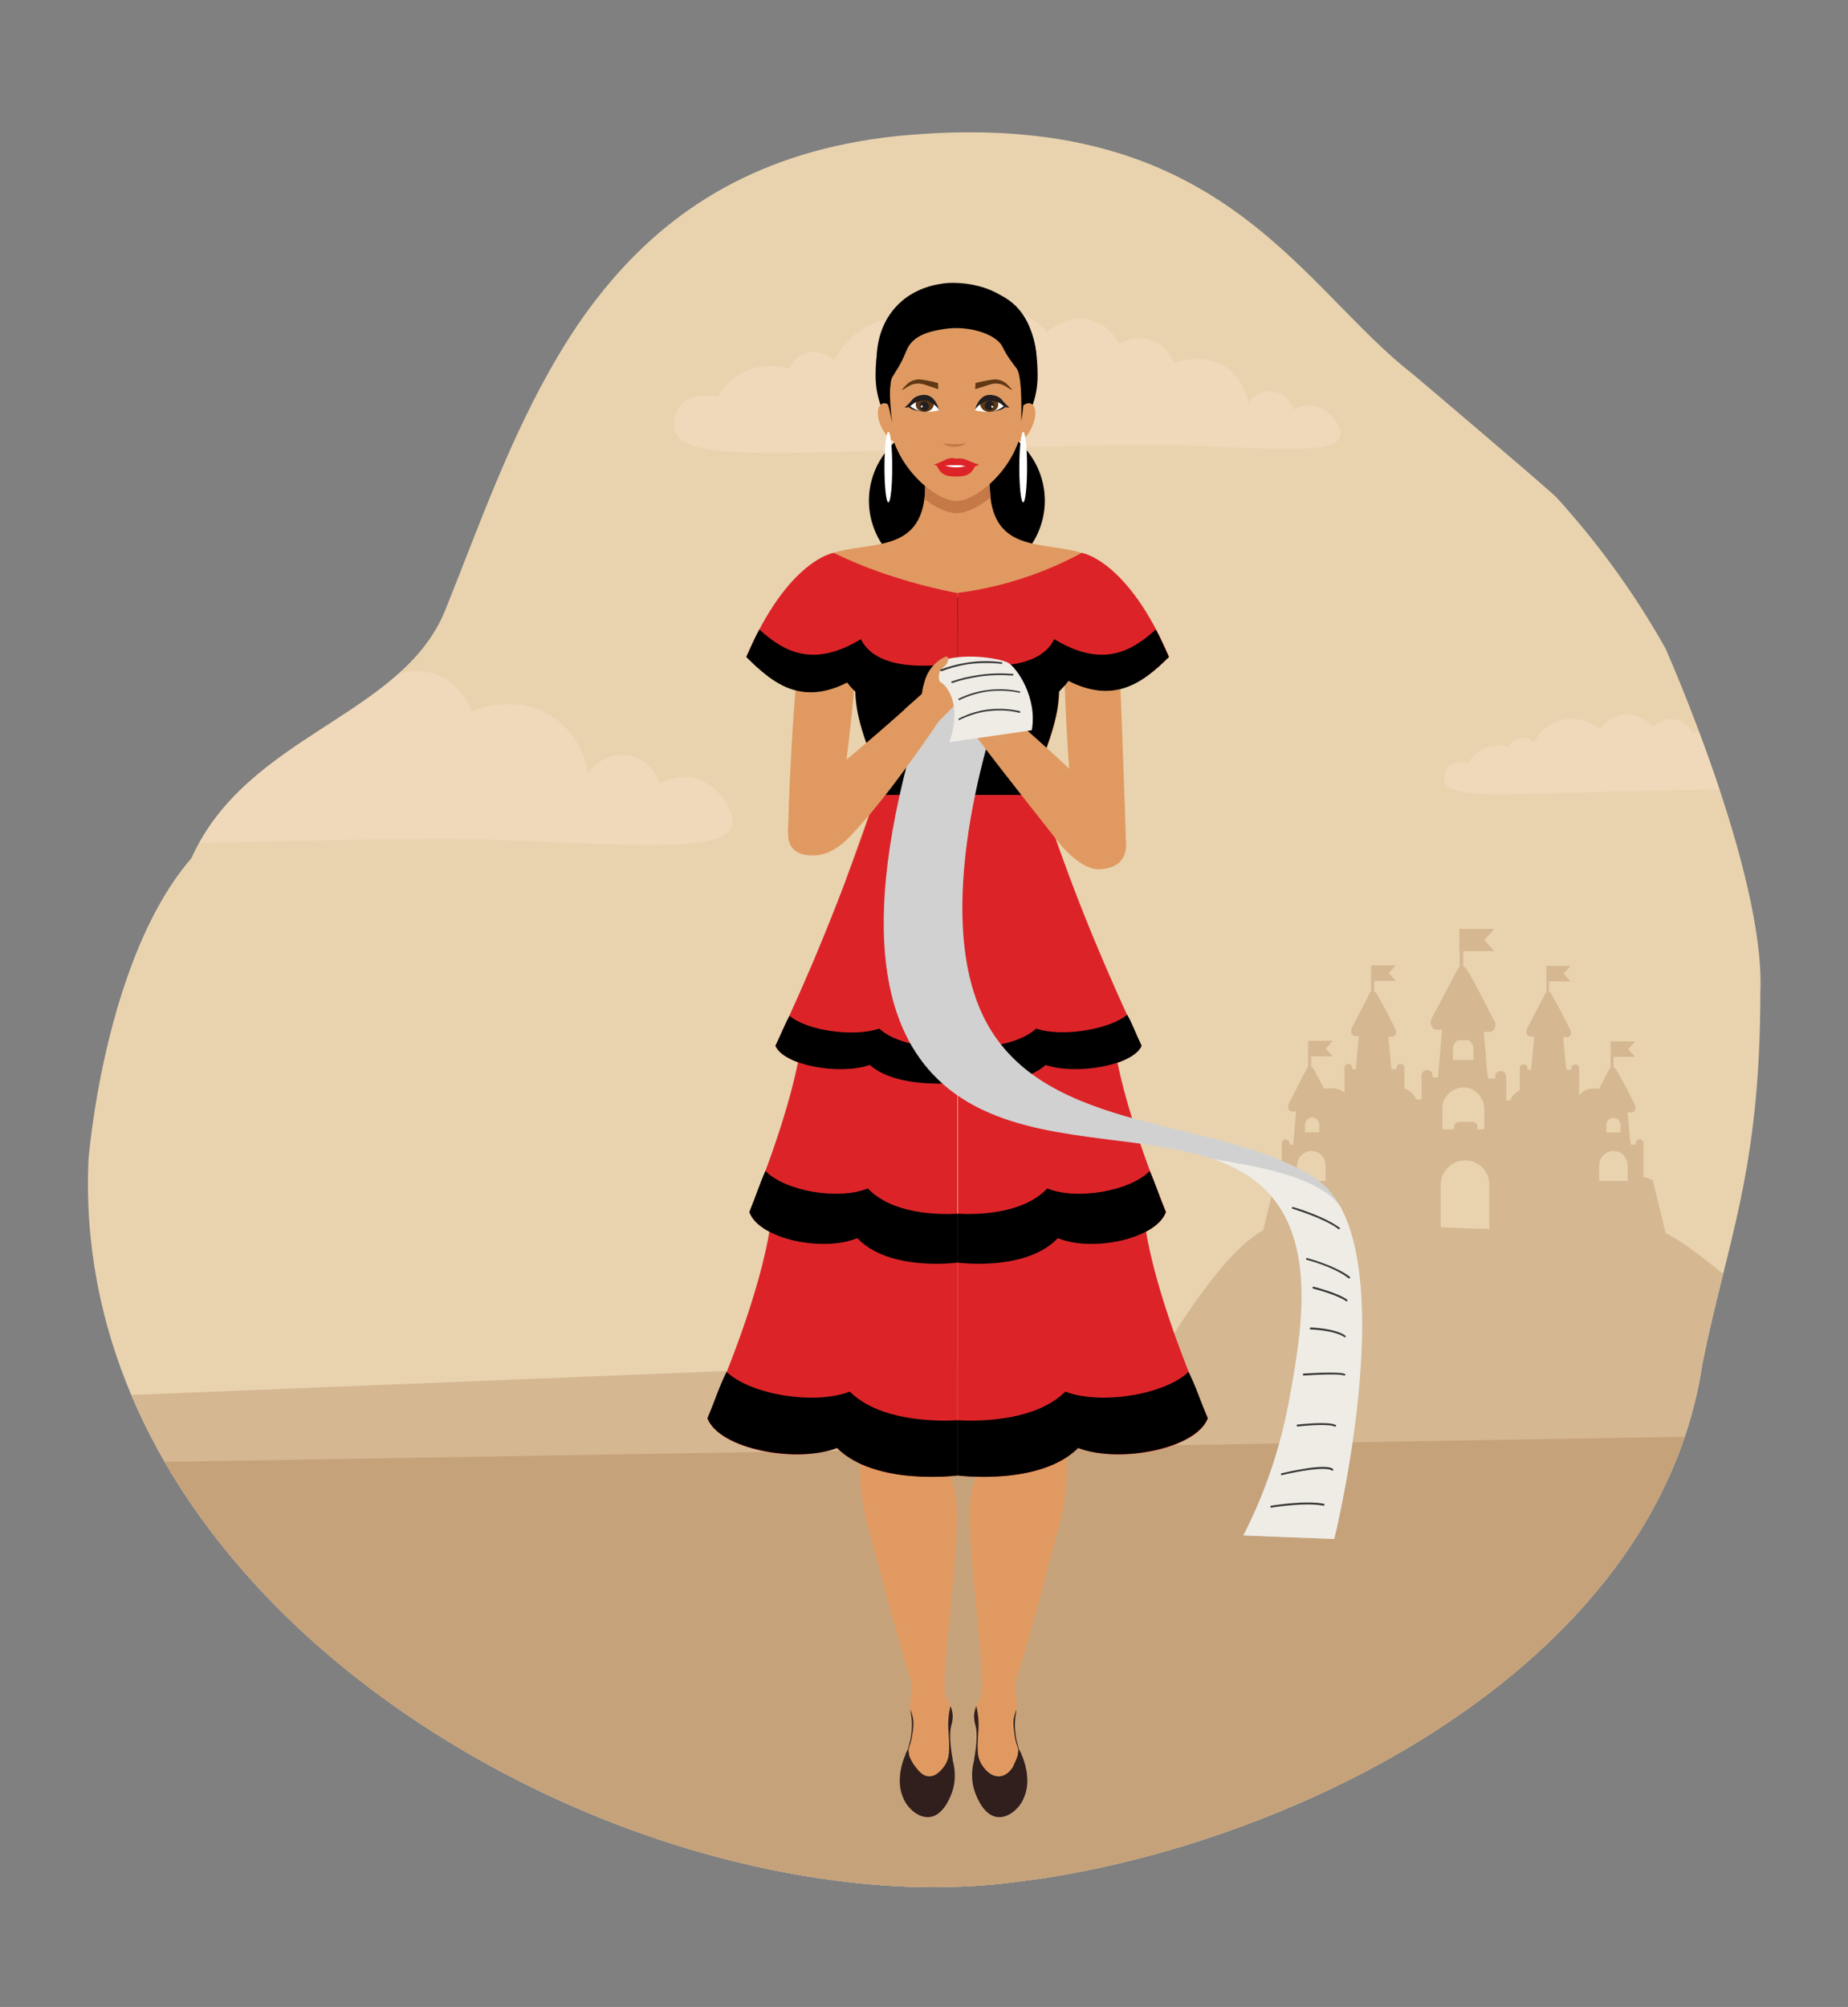 <?xml version="1.0" encoding="utf-8"?>
<!-- Generator: Adobe Illustrator 26.0.1, SVG Export Plug-In . SVG Version: 6.00 Build 0)  -->
<svg version="1.1" id="Layer_1" xmlns="http://www.w3.org/2000/svg" xmlns:xlink="http://www.w3.org/1999/xlink" x="0px" y="0px"
	 viewBox="0 0 666.1 723.1" style="enable-background:new 0 0 666.1 723.1;" xml:space="preserve">
<rect x="0" y="0" width="666.1" height="723.1" fill="#808080" stroke="none"/>
<style type="text/css">
	.st0{clip-path:url(#SVGID_00000055675742956337196870000007281825177670094983_);}
	.st1{fill:#E9D3AF;}
	.st2{opacity:0.5;}
	.st3{fill:#F7DFC6;}
	.st4{fill:#D5B792;}
	.st5{clip-path:url(#SVGID_00000055675742956337196870000007281825177670094983_);fill:#C6A27B;}
	.st6{fill:#E09A61;}
	.st7{fill:#301F1D;}
	.st8{fill:#C47947;}
	.st9{fill:#231F20;}
	.st10{fill:#FFFFFF;}
	.st11{fill:#603813;}
	.st12{fill:#DC2428;}
	.st13{fill:#D1D1D1;}
	.st14{fill:#EFECE6;}
	.st15{fill:#383838;}
</style>
<g>
	<g>
		<defs>
			<path id="SVGID_1_" d="M600.3,233.6c-11.6-20.7-25.2-38.9-39.2-54.3c-2.6-2.8-51.5-44.2-51.5-44.2c-1.4-1.1-2.7-2.2-4.1-3.3
				c-39.1-32.8-68.8-92.3-177.6-83.2c-50.7,4.2-83.8,24.8-107.5,52.5c-7.1,8.3-13.5,17.4-19.1,26.9c-17.4,29.1-29,62.6-40.8,91.8
				c-15.6,38.6-71.4,44.7-91.5,89.4c-18.3,21.1-27.9,54.4-32.7,78.6c-3.4,17.4-4.4,30-4.4,30c-5.5,121.6,103.8,214.7,216.4,248.4
				c25.2,7.5,50.6,12.1,74.9,13.4c11.5,0.6,22.7,0.4,33.6-0.5c2.2-0.2,4.4-0.4,6.7-0.7c1.5-0.2,3.1-0.4,4.6-0.6
				c1.3-0.2,2.6-0.3,3.9-0.5c0.7-0.1,1.4-0.2,2.2-0.3c0.7-0.1,1.4-0.2,2.1-0.3c36.5-5.6,77.4-18.4,114.9-37.9
				c0.2-0.1,0.4-0.2,0.6-0.3c60.5-31.7,112.1-81.3,121.9-147.5c8.7-43.4,20.8-68.6,20.8-133.3C636.5,314.8,600.3,233.6,600.3,233.6z
				"/>
		</defs>
		<clipPath id="SVGID_00000141447021911921538880000008451914697804736943_">
			<use xlink:href="#SVGID_1_"  style="overflow:visible;"/>
		</clipPath>
		<g style="clip-path:url(#SVGID_00000141447021911921538880000008451914697804736943_);">
			<rect x="-112" y="47.7" class="st1" width="871.1" height="687.2"/>
			<g class="st2">
				<path class="st3" d="M-112.2,294.4c-1-3.3-0.9-10.1,3.1-14.8c6.3-7.4,19.1-5.2,21.2-4.7c1.6-3,5.6-9.1,13.3-13.3
					c12.2-6.7,24.4-3.2,26.9-2.5c0.3-0.8,3.2-7.2,10.4-9c8.5-2.2,14.9,4,15.1,4.3c1.1-2.2,9.5-18.3,28.7-22.8
					c21-4.9,36.7,8.4,38.2,9.7c0.7-1.1,9.5-14.8,26.5-15.4c16.5-0.6,26.2,11.7,27.1,12.9c0.8-0.9,8.9-9.3,21.2-7.8
					c13.3,1.6,19.1,13.5,19.4,14.2c1-0.7,8.4-5.3,17.4-2.5c10,3.1,13.3,12.7,13.6,13.6c0.7-0.3,16.9-7.1,30.4,2.8
					c9.5,7,11.3,17.5,11.6,19.8c3.4-5.3,9.6-7.8,15.4-6.5c5,1.2,8.9,5,10.4,10.1c2.6-1.4,6.9-3.2,11.7-2.3
					c8.8,1.7,15.9,11.9,14.5,17.2c-2.9,10.3-39.9,6.7-86.3,5.1c-23.3-0.8-64.6,0.2-147.3,2.1C-51.5,306.4-107.1,310.9-112.2,294.4z"
					/>
			</g>
			<path class="st4" d="M7.5,504.2c137.1-5.5,274.2-11,411.3-16.6c11.2-18.7,21.7-32,28.2-38c2-1.9,5.8-5.4,11.8-8.2
				c17.8-8.3,25.3,0,73.5,1.3c48.6,1.3,51.8-6.8,68.1,1.6c14.2,7.3,21.8,18.7,49.5,32.8c3.6,1.8,6,2.8,9.1,5.4
				c13.4,11.3,19.4,30.7,17.9,46.8c-3.8,39.3-52.9,56.4-48.1,67.3c10,22.7,150.3-24.8,158.3-8.2c3.3,6.8-18,23.9-49.4,41.7
				C609.3,703,287,801.9,134.9,677.3C59.2,615.3,19,530.7,19,530.7C13.7,519.5,9.8,510.2,7.5,504.2z"/>
			<g class="st2">
				<path class="st3" d="M243.3,155.4c-0.6-2.1-0.5-6.5,2-9.4c4-4.7,12.1-3.3,13.5-3c1.1-1.9,3.6-5.8,8.5-8.5
					c7.8-4.3,15.6-2.1,17.1-1.6c0.2-0.5,2.1-4.6,6.6-5.8c5.4-1.4,9.5,2.6,9.7,2.7c0.7-1.4,6-11.7,18.3-14.5
					c13.4-3.1,23.4,5.3,24.3,6.2c0.4-0.7,6.1-9.4,16.9-9.8c10.5-0.4,16.7,7.5,17.3,8.2c0.5-0.6,5.7-5.9,13.5-5
					c8.5,1,12.2,8.6,12.4,9.1c0.6-0.4,5.3-3.4,11.1-1.6c6.4,2,8.5,8.1,8.6,8.6c0.4-0.2,10.8-4.5,19.4,1.8c6,4.5,7.2,11.2,7.4,12.6
					c2.1-3.3,6.1-5,9.8-4.1c3.2,0.7,5.7,3.2,6.6,6.4c1.7-0.9,4.4-2.1,7.5-1.4c5.6,1.1,10.2,7.6,9.2,10.9c-1.8,6.6-25.4,4.3-55,3.3
					c-14.8-0.5-41.2,0.1-93.9,1.4C282,163.1,246.5,165.9,243.3,155.4z"/>
			</g>
			<g class="st2">
				<path class="st3" d="M520.8,281.8c-0.4-1.2-0.3-3.6,1.1-5.3c2.2-2.6,6.8-1.8,7.6-1.7c0.6-1.1,2-3.2,4.7-4.7
					c4.4-2.4,8.7-1.2,9.6-0.9c0.1-0.3,1.1-2.6,3.7-3.2c3-0.8,5.3,1.4,5.4,1.5c0.4-0.8,3.4-6.5,10.2-8.1c7.5-1.7,13.1,3,13.6,3.5
					c0.2-0.4,3.4-5.3,9.4-5.5c5.9-0.2,9.3,4.2,9.7,4.6c0.3-0.3,3.2-3.3,7.5-2.8c4.7,0.6,6.8,4.8,6.9,5.1c0.4-0.2,3-1.9,6.2-0.9
					c3.6,1.1,4.7,4.5,4.8,4.8c0.2-0.1,6-2.5,10.8,1c3.4,2.5,4,6.2,4.1,7c1.2-1.9,3.4-2.8,5.5-2.3c1.8,0.4,3.2,1.8,3.7,3.6
					c0.9-0.5,2.5-1.1,4.2-0.8c3.1,0.6,5.7,4.2,5.1,6.1c-1,3.7-14.2,2.4-30.7,1.8c-8.3-0.3-23,0.1-52.4,0.8
					C542.4,286.1,522.6,287.6,520.8,281.8z"/>
			</g>
			<g>
				<path class="st4" d="M528.8,372.1c0-0.3-0.2-0.5-0.5-0.5c-0.3,0-0.5,0.2-0.5,0.5c0,0.3,0.2,0.5,0.5,0.5
					C528.6,372.5,528.8,372.3,528.8,372.1z"/>
				<path class="st4" d="M600.4,444.4l-4.6-18.8h0c-0.1-0.6-1.4-1.1-3.4-1.5v-5.5c0,0,0,0,0,0v-4.1h0v-1h0v-1.6
					c0-0.8-0.6-1.4-1.4-1.4c-0.8,0-1.4,0.6-1.4,1.4v0.5h-1.8v-0.5c0-0.2-0.1-0.4-0.2-0.6l0,0l-0.9-9.8l-0.1-0.7l0.6,0l0,0l0.7,0
					l0.2,0l0,0h0c0.4,0,0.8-0.2,1-0.5c0.3-0.3,0.4-0.8,0.4-1.3c0-0.3-0.1-0.6-0.2-0.9c-2.1-4.1-4.1-8.3-6.5-12.2l-0.3-0.6
					c-0.1-0.1-0.1-0.2-0.2-0.3c0,0-0.1-0.1-0.1-0.1c0,0,0,0,0,0.1c-0.2-0.2-0.4-0.3-0.6-0.4v-3.8h7.8l-2.5-2.8l2.5-2.8h-8.3h-0.6
					v5.5h0v4c-0.2,0.1-0.4,0.3-0.5,0.6l-3.6,7c-0.3,0-0.6-0.1-0.9-0.1h-1.2c-2.1,0-3.9,0.9-5.1,2.4v-3v-4.1h0v-1h0v-1.6
					c0-0.8-0.6-1.4-1.4-1.4s-1.4,0.6-1.4,1.4v0.5h-1.8v-0.5c0-0.2-0.1-0.4-0.2-0.6l-0.9-9.9l-0.1-0.7l1.4,0l0,0l0,0
					c0.3,0,0.5-0.1,0.8-0.2c0.1-0.1,0.2-0.2,0.3-0.3c0.2-0.2,0.3-0.5,0.3-0.8c0.1-0.4,0-0.9-0.2-1.4c-2.1-4-4.1-8.3-6.5-12.2
					l-0.3-0.7c-0.1-0.1-0.1-0.2-0.2-0.3c0,0-0.1-0.1-0.1-0.1c0,0,0,0,0,0.1c-0.2-0.2-0.4-0.3-0.6-0.4v-3.8h7.8l-2.5-2.8l2.5-2.8H558
					h-0.6v5.5h0v4c-0.2,0.1-0.4,0.3-0.5,0.6l-6.5,12.6c-0.6,1.2,0.1,2.8,1.2,2.8l1.4,0l-0.1,0.7l-1,11.2h-1.3v-0.5
					c0-0.8-0.6-1.4-1.4-1.4c-0.8,0-1.4,0.6-1.4,1.4v0.5v1.2v1h0v4.5v0.8c-1.6,0.7-2.9,2-3.5,3.6h-1.4v-4.8h0v-1.4h0v-2.4
					c0-1.1-0.9-2-2-2s-2,0.9-2,2v0.7h-2.6v-0.7c0-0.3-0.1-0.7-0.2-0.9l0,0l-1.2-14.2l-0.1-0.8l0-0.2l0.8,0c0,0,0,0,0,0l1.3,0
					c0.6,0,1.1-0.3,1.5-0.8c0.2-0.3,0.4-0.7,0.5-1.1c0-0.2,0.1-0.4,0.1-0.7c0-0.5-0.1-0.9-0.4-1.4c-3.2-6-6.1-12.2-9.6-18l-0.3-0.5
					c-0.1-0.2-0.2-0.3-0.3-0.4c0-0.1-0.1-0.2-0.1-0.2c0,0,0,0.1,0,0.1c-0.3-0.3-0.6-0.5-0.9-0.6v-5.5h11.2l-3.6-4l3.6-4h-11.9H526v8
					h0.1v5.7c-0.3,0.2-0.5,0.5-0.7,0.8L516,367c-0.9,1.7,0.2,4,1.8,4l2,0v0l-0.1,1l-1.4,16.2l0,0h-1.9v-0.7c0-1.1-0.9-2-2-2
					c-1.1,0-2,0.9-2,2v0.7h0v3.1h0v4.8h-1.9c-0.8-1.9-2.4-3.3-4.3-3.9v-0.8v-4.1h0v-1h0v-1.6c0-0.8-0.6-1.4-1.4-1.4
					s-1.4,0.6-1.4,1.4v0.5h-1.8v-0.5c0-0.2-0.1-0.4-0.2-0.6l-0.9-9.9l-0.1-0.7l1.4,0c1.1,0,1.8-1.5,1.2-2.7c-2.1-4-4.1-8.3-6.5-12.2
					l-0.3-0.7c-0.1-0.1-0.1-0.2-0.2-0.3c0,0-0.1-0.1-0.1-0.1c0,0,0,0,0,0.1c-0.2-0.2-0.4-0.3-0.6-0.4v-3.8h7.8l-2.5-2.8l2.5-2.8
					h-8.3h-0.6v5.5h0v4c-0.2,0.1-0.4,0.3-0.5,0.6l-6.5,12.6c-0.6,1.2,0.1,2.8,1.2,2.8l1.4,0l-0.1,0.7l-1,11.2h-1.3v-0.5
					c0-0.8-0.6-1.4-1.4-1.4c-0.8,0-1.4,0.6-1.4,1.4v0.5v1.2v1h0v4.5v1.8c-1.2-1-2.7-1.6-4.3-1.6h-1.2c-0.6,0-1.2,0.1-1.8,0.2
					c-1.1-2.2-2.3-4.4-3.5-6.5l-0.3-0.7c-0.1-0.1-0.1-0.2-0.2-0.3c0,0-0.1-0.1-0.1-0.1c0,0,0,0,0,0.1c-0.2-0.2-0.4-0.3-0.6-0.4v-3.8
					h7.8l-2.5-2.8l2.5-2.8h-8.3h-0.6v5.5h0v4c-0.2,0.1-0.4,0.3-0.5,0.6l-6.5,12.6c-0.6,1.2,0.1,2.8,1.2,2.8l1.4,0l0,0.2l0,0.5
					l-1,11.2l0,0h-1.3v-0.5c0-0.8-0.6-1.4-1.4-1.4s-1.4,0.6-1.4,1.4v1.6h0v1h0v9.9c-1.4,0.4-2.3,0.8-2.4,1.3h0l-4.6,18.8h36.2l0,0
					h0.1h28v-0.4v-17.1h0c0,0,0-0.1,0-0.1c0-4.9,3.9-8.8,8.8-8.8c0.9,0,1.7,0.1,2.4,0.3c3.7,1.1,6.3,4.4,6.3,8.4v17.2v0.4h26.8l0,0
					H600.4z M520.3,396.8C520.3,396.8,520.3,396.7,520.3,396.8c0-0.1,0.1-0.2,0.1-0.2c0.1-0.2,0.1-0.3,0.2-0.4
					c0.1-0.2,0.2-0.4,0.3-0.5c0.3-0.5,0.6-0.9,0.9-1.3c0.1-0.1,0.2-0.2,0.3-0.3l0.1-0.1c0.1-0.1,0.2-0.2,0.3-0.3
					c0.1-0.1,0.2-0.2,0.4-0.3c0.1-0.1,0.3-0.2,0.5-0.3c0,0,0.1,0,0.1-0.1c0.1-0.1,0.3-0.2,0.4-0.3h0c0.8-0.4,1.6-0.7,2.5-0.8
					c0.1,0,0.1,0,0.2,0c0.3,0,0.6-0.1,0.9-0.1c0.5,0,0.9,0,1.3,0.1c0.4,0.1,0.7,0.2,1.1,0.3c0,0,0,0,0.1,0c0.4,0.1,0.7,0.3,1,0.5h0
					c0,0,0,0,0,0c0.2,0.1,0.3,0.2,0.4,0.3c0.1,0,0.1,0.1,0.2,0.1c0.1,0.1,0.2,0.1,0.3,0.2c0.1,0,0.1,0.1,0.2,0.2
					c0.1,0.1,0.2,0.2,0.3,0.3c0,0,0.1,0.1,0.1,0.1c0.1,0.1,0.3,0.2,0.4,0.4c0,0,0,0,0,0c0.1,0.1,0.3,0.3,0.4,0.5
					c0.1,0.2,0.3,0.3,0.4,0.5c0.1,0.2,0.2,0.3,0.3,0.5c0.1,0.2,0.2,0.4,0.3,0.5c0,0,0,0,0,0h0c0.2,0.3,0.3,0.7,0.4,1.1c0,0,0,0,0,0
					c0.1,0.3,0.1,0.5,0.2,0.8c0,0,0,0.1,0,0.1c0,0,0,0.1,0,0.1c0,0.3,0.1,0.6,0.1,0.9c0,0,0,0,0,0v1.2v0.3v1v5.1h-2.5l0-1.1
					c0-0.9-0.9-1.6-1.9-1.6H526c-1,0-1.9,0.7-1.9,1.6l0,1.1h-4.2v-6.4c0,0,0,0,0,0v-0.1v-1.2h0c0,0,0-0.1,0-0.1c0-0.2,0-0.4,0-0.7
					c0-0.2,0-0.4,0.1-0.5c0-0.1,0-0.2,0.1-0.3c0-0.2,0.1-0.3,0.1-0.5C520.2,397,520.2,396.9,520.3,396.8z M526.7,374.8
					c0.2,0,0.4,0,0.7,0c0.6,0,1.2,0,1.8-0.1c1.1,0.6,1.9,1.8,1.9,3.2v4h-7.4v-4c0-1.4,0.8-2.6,1.9-3.2
					C525.9,374.8,526.3,374.8,526.7,374.8z M584.1,405.2v2.8h-1.8h-0.5h-2.8v-2.7c0,0,0,0,0,0c0-0.5,0.2-1,0.4-1.4h0
					c0.2-0.3,0.5-0.6,0.9-0.8c0.2-0.1,0.3-0.2,0.5-0.2c0.2-0.1,0.5-0.1,0.7-0.1c0.1,0,0.1,0,0.2,0c0,0,0.1,0,0.1,0
					c0.1,0,0.1,0,0.2,0c0.1,0,0.2,0,0.2,0.1c0,0,0.1,0,0.1,0c0.2,0.1,0.3,0.1,0.5,0.2c0,0,0,0,0,0
					C583.5,403.4,584.1,404.2,584.1,405.2z M472.8,402.6c0.2,0,0.3,0,0.5,0c0.1,0,0.2,0,0.2,0.1c0.1,0,0.2,0.1,0.4,0.1
					c0.1,0,0.1,0.1,0.2,0.1c0.4,0.2,0.7,0.5,0.9,0.8c0.3,0.4,0.5,0.9,0.5,1.5v2.8h-1.5h-1h-2.6v-2.7c0,0,0,0,0,0
					c0-1,0.5-1.8,1.3-2.2C471.9,402.7,472.3,402.6,472.8,402.6z M586.7,419.9v0.9v4.7h-4.4h-0.5h-5.4v-1.9v-2.7c0,0,0,0,0,0v-0.1
					v-0.9c0-1,0.3-2,0.8-2.8h0h0.1l0,0l0-0.1c0,0,0,0,0,0l0,0c0.5-0.7,1.1-1.3,1.9-1.7h0c0.7-0.4,1.5-0.6,2.4-0.6c0.1,0,0.2,0,0.3,0
					v0.2c0,0,0,0,0,0v0c0.2-0.1,0.3-0.1,0.5-0.1c0,0,0.1,0,0.1,0c0.5,0.1,1,0.3,1.5,0.5h0C585.5,416.2,586.7,417.9,586.7,419.9z
					 M470.3,415.3c0.7-0.4,1.5-0.6,2.4-0.6c0.3,0,0.6,0,0.9,0.1c0,0,0.1,0,0.1,0c0.5,0.1,1,0.3,1.4,0.5h0c1.6,0.9,2.7,2.6,2.7,4.6
					v0.9v4.7h-4.1h-1h-5.2v-1.9v-2.7c0,0,0,0,0,0v-0.1v-0.9C467.6,417.9,468.7,416.2,470.3,415.3L470.3,415.3z"/>
			</g>
		</g>
		<path style="clip-path:url(#SVGID_00000141447021911921538880000008451914697804736943_);fill:#C6A27B;" d="M629.5,517.3
			c-198.1,3.3-396.2,6.5-594.2,9.8c18.4,31.5,58.7,90.3,132.2,132.2c22.6,12.9,161.1,88.3,305.3,21.2
			C573.2,633.8,616.9,545.7,629.5,517.3z"/>
	</g>
	<g>
		<g>
			<g>
				<g>
					<path class="st6" d="M342.9,643c0.3,1.8-0.3,3.5-1.2,5.1c-1,1.8-1.8,3.5-2.9,4.6c0,0,0-0.7,0-0.7c-0.9-0.8-1.1-1.2-1.1-1.4
						c-0.2,1-1.2,1.7-2,1.5c-1-0.2-1.7-1.3-1.4-2.4c-0.4,0.9-1.1,1.7-1.9,1.7c-1.1,0-2.4-1.4-2.3-3.6c-0.1,0.1-0.7,1.2-1.7,1.3
						c-1,0-2.2-1.2-2.1-3c-0.1,0.1-0.6,0.4-1.2,0.4c-0.8-2.4-0.9-4.7-0.7-6.8c0,0,0,0,0,0c0.1-0.4,0.2-0.7,0.3-0.9
						c0,0,1-2.8,2.1-6.9c0.1-0.5,0.3-0.9,0.4-1.4l0,0c0.2-0.7,0.4-1.5,0.6-2.3c0.1-0.4,0.3-0.9,0.4-1.6c0.9-5.4,0.4-7.1-0.1-10.6v0
						c0-0.3-0.1-0.6-0.1-1c-0.3-2.5,1.5-6.2,0.2-10.1c-5.2-15.7-10.7-37.9-15.1-53.9c-4.4-15.9-4.1-29.9,0.9-44.8
						c5.5-16.5,0.7-30.3-8.7-80.3c-1.7-9.2-4.4-23.8-7.4-42.1c15.4-5.3,30.7-10.5,46.1-15.8c-0.2,51.2-0.1,87.4,0.5,103.8
						c0.4,12,0.4,16.3-0.7,24.2c-1.5,10.9-3.6,13.5-3.5,21.9c0.1,8.4,2.3,12.8,3.8,18.9c3.4,13-4.7,60.7-3.5,73.5
						c0.1,1.3,2.2,3.9,2.4,6.2c0.2,2-1,7-1,9.6c0,1.1,0,0.7,0.3,4.9c0,0.5,0.1,0.9,0.1,1.3c0.5,7.8,0,7,0.5,10.1
						C342.8,642.6,342.9,642.8,342.9,643z"/>
					<path class="st7" d="M343,646.2c-0.7,1.8-3.2,8.1-8.1,8.5c-3.7,0.3-7.1-2.8-8.6-5.4c-0.7-1.2-1-2.3-1.2-2.7
						c-0.8-2.4-0.9-4.7-0.7-6.8c0,0,0,0,0,0c0.4-5,2.6-8.9,2.8-9.3l0,0c0.2,1.3,0.9,3.7,2.7,6c1.2,1.5,2.6,3.4,4.8,3.5
						c3,0.2,5.1-2.9,5.7-3.7c1.5-2.1,1.7-4.4,1.8-5.4C343.1,632.8,345.6,639.3,343,646.2z"/>
				</g>
				<g>
					<path class="st6" d="M351.7,642.3c0,0.2-0.1,0.5-0.1,0.7c-0.3,1.8,0.4,3.5,1.3,5.1c1,1.8,1.7,3.5,2.8,4.6c0,0,0,0,0,0
						c0.9-0.8,1.1-1.8,1.1-2.1c0.2,1,1.2,1.7,2,1.5c1-0.2,1.7-1.3,1.4-2.4c0.4,0.9,1.1,1.7,1.9,1.7c1.1,0,2.4-1.4,2.3-3.6
						c0.1,0.1,0.7,1.2,1.7,1.3c1,0,2.2-1.2,2.1-3c0.1,0.1,0.6,0.4,1.2,0.4c0.8-2.4,0.9-4.7,0.7-6.8c0,0,0,0,0,0
						c-0.1-0.4-0.2-0.7-0.3-0.9c0,0-1.2-3.5-2.5-8.3l0,0c-0.2-0.7-0.4-1.5-0.6-2.3c-0.1-0.4-0.3-0.9-0.4-1.6
						c-1-5.9-0.3-7.3,0.2-11.6c0.3-2.5-1.5-6.2-0.2-10.1c5.2-15.7,10.7-37.9,15.1-53.9c4.4-15.9,4.1-29.9-0.9-44.8
						c-5.5-16.5-0.7-30.3,8.7-80.3c1.7-9.2,4.4-23.8,7.4-42.1c-15.4-5.3-30.8-10.5-46.1-15.8c0.2,51.2,0.1,87.4-0.5,103.8
						c-0.4,12-0.4,16.3,0.7,24.2c1.5,10.9,3.6,13.5,3.5,21.9c-0.1,8.4-2.3,12.8-3.8,18.9c-3.4,13,4.7,60.7,3.5,73.5
						c-0.1,1.3-2.2,3.9-2.4,6.2c-0.2,2,1,7,1,9.6c0,1.1,0,0.7-0.3,4.9c0,0.5-0.1,0.9-0.1,1.3C351.7,640.1,352.1,639.3,351.7,642.3z"
						/>
				</g>
			</g>
			<g>
				<g>
					<g>
						<g>
							<g>
								<g>
									<path class="st6" d="M303.1,293.6c-0.1,3.2-0.2,6.1-0.3,8.9c-6.3-0.7-12.5-1.5-18.8-2.2c0.4-14.8,1.1-30.1,2.3-46.1
										c1.2-17,2.8-33.4,4.7-48.9l16.1,18.7C311.9,231.3,303.7,279.5,303.1,293.6z"/>
									<path class="st6" d="M405.8,302.3c-6.1-0.2-12.2-0.5-18.3-0.7c-0.4-3.8-0.8-7.7-1.1-11.6c-2-22.9-3-45-3.1-66.4l16.1-18.5
										c3.2,21.7,4.3,37.9,4.7,48.9c0.2,4.4,0.6,16.1,1.4,38.3C405.6,295.6,405.7,299.3,405.8,302.3z"/>
								</g>
							</g>
							<path d="M376.6,180.4c0,16.5-14.2,29.9-31.7,29.9c-17.5,0-31.7-13.4-31.7-29.9c0-16.5,14.2-29.9,31.7-29.9
								C362.4,150.5,376.6,163.9,376.6,180.4z"/>
							<g>
								<path class="st6" d="M292.9,203.2c2-1.8,4.4-3,7-3.8C297.3,200.4,295,201.4,292.9,203.2z"/>
								<path class="st6" d="M300,199.3c12.9-4.2,30.6-0.1,33.2-19.5c0.2-1.6,0.3-3.4,0.3-5.3c3,0.1,8.9,0.2,11.6,0.6
									c2.7-0.4,8.7-0.5,11.6-0.6c0,1.7,0.1,3.3,0.3,4.7c2.4,20.8,21.5,15.5,34.6,20.6C389.6,200,340.6,234.6,300,199.3z"/>
								<path class="st6" d="M376.8,291.4c2.5,7.4,5.2,15.1,8.1,22.8c-11.7,3.8-27.5,3.5-39.8,2.5c-0.1,0-0.2,0-0.2,0
									c-7.1,0.2-14.4,0.3-21.7,0.4c-6.2,0.1-12.3,0.1-18.4,0c3.6-10.2,7.3-20.4,10.9-30.6h58.8c0.1,0.4,0.2,0.7,0.4,1.1
									C375.4,288.6,376,289.9,376.8,291.4z"/>
								<path class="st8" d="M357.1,179.2c-4.4,3.6-9,5.7-12.3,5.7c-3.1,0-7.4-1.9-11.6-5.1c0.2-1.6,0.3-3.4,0.3-5.3
									c3,0.1,8.9,0.2,11.6,0.6c2.7-0.4,8.7-0.5,11.6-0.6C356.8,176.2,356.9,177.8,357.1,179.2z"/>
							</g>
							<path class="st6" d="M345.2,365.5c-0.3,0-0.7,0.9-1.2,2.6c0.7,6.1,1.1,12.1,1.2,17.9c0.1-5.9,0.5-12,1.2-18.2
								C345.9,366.3,345.5,365.5,345.2,365.5z"/>
							<g>
								<g>
									<path d="M374,135.4c0,16.8-13.1,30.4-29.2,30.4c-16.1,0-29.2-13.6-29.2-30.4c0-29.6,17.8-31.8,29.2-31.8
										C356.3,103.6,374,105.3,374,135.4z"/>
								</g>
								<path class="st6" d="M366.3,150.1c-1.2,3.3-1,8.2,0.7,8.8c1.7,0.7,4.4-3.1,5.5-6.4c1.2-3.3,0.8-6.5-1-7.1
									C369.8,144.7,367.4,146.8,366.3,150.1z"/>
								<path class="st6" d="M323.3,150.1c1.2,3.3,1.3,8.2-0.4,8.8c-1.7,0.7-4.6-3.1-5.8-6.4c-1.2-3.3-0.8-6.5,1-7.1
									C319.7,144.7,322.1,146.8,323.3,150.1z"/>
								<path class="st6" d="M345.3,117.7c-0.2,0-0.5,0-0.7,0c-0.2,0-0.5,0-0.7,0c-21.6,0-23.5,14.6-23.4,31.8
									c0,17.1,16.3,31,24.2,31c7.9,0,24.1-13.9,24.1-31.1C368.8,132.3,366.5,117.7,345.3,117.7z"/>
								<path class="st8" d="M348.3,159.7c-0.5,0.4-2.1,1.3-4.3,1.3c-2.2,0-3.7-0.9-4.3-1.3c1.2,0.2,2.6,0.3,4.2,0.3
									C345.5,160,347,159.9,348.3,159.7z"/>
								<g>
									<path class="st9" d="M328.7,144.9c-0.5,2.1,3.5,3.1,4.2,3.5c-2.8-0.4-5.1-0.9-5.7-2.2L328.7,144.9z"/>
									<path class="st10" d="M338.5,147.8c-0.8-2.3-4-4.3-5.9-4.5c-1.4-0.1-4.1,1.5-4.9,2.7c1.6,1.6,4.5,2.4,5.3,2.4
										c1.4,0,3,0,5.2-0.5L338.5,147.8z"/>
									<path class="st11" d="M330.1,146.1c0.2,1.5,1.8,2.5,3.6,2.3c1.8-0.2,3.1-1.6,2.9-3.4c-0.1-0.7-2.2-1.8-4-1.7
										C330.9,143.6,329.9,144.7,330.1,146.1z"/>
									<path class="st9" d="M331.6,146.6c0.2,0.9,1,1.6,1.9,1.4c0.9-0.1,1.5-1,1.3-1.9c-0.2-0.9-1-1.6-1.9-1.5
										C332,144.8,331.4,145.6,331.6,146.6z"/>
									<path class="st10" d="M331.9,146.5c0,0.2,0.2,0.4,0.4,0.3c0.2,0,0.3-0.2,0.3-0.4c0-0.2-0.2-0.4-0.4-0.3
										C332,146.1,331.9,146.3,331.9,146.5z"/>
									<path class="st9" d="M338.5,147.8c-0.7-2.9-2.4-5.2-4.8-5.5c-1.6-0.2-3.7,0.4-4.8,1.6c-0.3,0.4-0.9,1.1-1.9,2.1
										c-0.4,0.3-0.7,0.6-0.9,0.8c0.2,0,0.5,0.1,0.9,0c0.4-0.1,0.7-0.2,0.8-0.3c0.8-0.4,1-0.9,2-1.4c1.5-0.7,3.6-1.1,5.2-0.4
										C335.9,145.2,337.9,146.4,338.5,147.8L338.5,147.8z"/>
									<path class="st11" d="M338.1,138c-0.4-0.1-1.3-0.3-1.9-0.5c-4.3-0.9-5.2-0.9-6-0.7c-0.3,0.1-1.2,0.2-2.2,0.8
										c-0.9,0.5-2.4,2.1-3,3c1.6-0.7,2.6-1.8,4.3-2.2c2.3-0.6,4,0.2,6.1,0.9c0.6,0.2,2.2,0.7,2.8,0.9L338.1,138z"/>
								</g>
								<g>
									<path class="st9" d="M361.2,144.9c0.5,2.1-3.5,3.1-4.2,3.5c2.8-0.4,5.1-0.9,5.7-2.2L361.2,144.9z"/>
									<path class="st10" d="M351.4,147.8c0.8-2.3,4-4.3,5.9-4.5c1.4-0.1,4.1,1.5,4.9,2.7c-1.6,1.6-4.5,2.4-5.3,2.4
										c-1.4,0-3,0-5.2-0.5L351.4,147.8z"/>
									<path class="st11" d="M359.8,146.1c-0.2,1.5-1.8,2.5-3.6,2.3c-1.8-0.2-3.1-1.6-2.9-3.4c0.1-0.7,2.2-1.8,4-1.7
										C359,143.6,360,144.7,359.8,146.1z"/>
									<path class="st9" d="M358.2,146.4c-0.2,0.9-1,1.6-1.9,1.4c-0.9-0.1-1.5-1-1.3-1.9c0.2-0.9,1-1.6,1.9-1.5
										C357.8,144.6,358.4,145.4,358.2,146.4z"/>
									<path class="st10" d="M358,146.6c0,0.2-0.2,0.4-0.4,0.3c-0.2,0-0.3-0.2-0.3-0.4c0-0.2,0.2-0.4,0.4-0.3
										C357.9,146.2,358,146.4,358,146.6z"/>
									<path class="st9" d="M351.4,147.8c0.7-2.9,2.4-5.2,4.8-5.5c1.6-0.2,3.7,0.4,4.8,1.6c0.3,0.4,0.9,1.1,1.9,2.1
										c0.4,0.3,0.7,0.6,0.9,0.8c-0.2,0-0.5,0.1-0.9,0c-0.4-0.1-0.7-0.2-0.8-0.3c-0.8-0.4-1-0.9-2-1.4c-1.5-0.7-3.6-1.1-5.2-0.4
										C353.9,145.2,352,146.4,351.4,147.8L351.4,147.8z"/>
									<path class="st11" d="M351.6,138c0.4-0.1,1.5-0.4,2.1-0.5c4.3-0.9,5.2-0.9,6-0.7c0.3,0.1,1.2,0.2,2.2,0.8
										c0.9,0.5,2.4,2.1,3,3c-1.6-0.7-2.6-1.8-4.3-2.2c-2.3-0.6-4,0.2-6.1,0.9c-0.6,0.2-2.4,0.7-3,0.9L351.6,138z"/>
								</g>
								<path class="st10" d="M350.4,168.6c0,0.7-2.5,1.3-5.6,1.3c-3.1,0-5.6-0.6-5.6-1.3c0-0.7,2.5-1.3,5.6-1.3
									C347.9,167.3,350.4,167.9,350.4,168.6z"/>
								<path class="st12" d="M348.2,167.9c-1.2,0.3-2.2,0.5-3.6,0.5c-1.3,0-2.3-0.2-3.6-0.5c-1.2-0.3-2.3-1-3.6-0.7
									c1.5,3.4,2.8,4.5,7.2,4.5c4.3,0,5.7-1,7.2-4.5C350.4,166.9,349.4,167.5,348.2,167.9z"/>
								<path class="st12" d="M344.7,165.3c-0.5-0.2-1.3-0.3-2.2-0.2c-1,0.1-1.6,0.5-2.9,1.1c-0.7,0.3-1.8,0.8-3.1,1.3
									c1.5,0.4,2.7,0.4,3.5,0.4c1-0.1,1.9-0.3,3.6-0.3c0.5,0,0.9,0,1.1,0c0.3,0,0.7,0,1.3,0c1.5,0.1,1.8,0.6,3.4,0.7
									c0.3,0,1.2,0,2.2-0.3c0.5-0.2,1-0.4,1.3-0.6c-0.3-0.1-0.7-0.2-1.3-0.4c-0.5-0.2-0.8-0.3-1.8-0.7c-1.3-0.6-2.3-1-3.3-1.1
									c-0.2,0-0.4,0-0.6,0C345.5,165.1,345,165.2,344.7,165.3z"/>
							</g>
							<path class="st6" d="M399.3,205.2L399.3,205.2c-5.6,8.6-7.8,14.3-14.9,18.3c7.1,14-1.4,24.1-2.4,25.6c0,0-0.1,0.1-0.1,0.1
								c-0.4,16.3-10.2,27.9-7.3,37.3h-58.8c2.8-9.4-6.9-21-7.3-37.3v0c0,0-0.1-0.1-0.1-0.2c-2.1-3.1-2.8-3.5-3.8-5.7
								c-1.8-4.2-2.7-10.7,1.4-19.8c-7-4.1-9.4-9.7-14.9-18.3v0c0.3-0.4,0.6-0.8,1-1.1c0.2-0.2,0.3-0.3,0.5-0.5
								c0.1-0.1,0.3-0.3,0.4-0.4c2.1-1.8,4.4-2.8,7-3.8c0,0,0,0,0.1,0c0,0,0,0,0.1,0c40.6,35.3,89.6,0.6,91.7,0.5
								c1.2,0.4,2.3,1,3.3,1.6c0.2,0.1,0.4,0.3,0.7,0.4c0.2,0.1,0.4,0.3,0.6,0.4c0,0,0,0,0,0c0.2,0.2,0.4,0.3,0.6,0.5
								c0.2,0.2,0.4,0.3,0.6,0.5c0.4,0.4,0.8,0.8,1.2,1.2C399,204.7,399.1,204.9,399.3,205.2z"/>
							<path class="st6" d="M300,199.3L300,199.3C300,199.3,300,199.4,300,199.3C300,199.3,300,199.3,300,199.3z"/>
							<path class="st6" d="M395,201.4c-1.1-0.6-2.2-1.2-3.3-1.6c0,0,0,0,0,0C392.9,200.3,394,200.8,395,201.4z"/>
						</g>
						<g>
							<path class="st10" d="M321.6,168.3c0,7-0.6,12.7-1.4,12.7c-0.8,0-1.4-5.7-1.4-12.7c0-7,0.6-12.7,1.4-12.7
								C321,155.6,321.6,161.3,321.6,168.3z"/>
							<path class="st10" d="M367.4,168.3c0,7,0.6,12.7,1.4,12.7c0.8,0,1.4-5.7,1.4-12.7c0-7-0.6-12.7-1.4-12.7
								C368.1,155.6,367.4,161.3,367.4,168.3z"/>
						</g>
						<g>
							<path d="M399.3,205.2c-2.1-2.5-4.7-4.2-7.6-5.3c-1.3-0.5-50.8,35.1-91.8-0.5c-3.4,1.4-6.5,2.7-9,5.8
								c-2.5,6.7,7.1,31.5,15.3,41.8c1.1,1.3,1.9,2,2.1,2.2c0.4,16.3,10.2,27.9,7.3,37.3h58.8c-2.8-9.4,6.9-20.9,7.3-37.3
								c0.5-0.5,1.2-1.3,2.1-2.2c4.9-5.8,7.1-11.6,10.1-22.1C395.8,219,397.6,212.4,399.3,205.2z"/>
							<g>
								<path class="st12" d="M345.2,250.8c0,0-29.7,6.8-36.9-8c-18.5,11.2-29.4,3.7-39.3-6.1c15-35.1,31.5-37.5,31.5-37.5
									c6.2,3,13.4,6,21.6,8.6c8.4,2.7,16.2,4.6,23.1,5.9C345.2,226,345.2,238.4,345.2,250.8z"/>
								<path d="M310.3,230.3c-16.9,10.2-27.4,4.9-36.6-3.5c-1.6,3-3.1,6.3-4.7,9.9c9.8,9.8,20.7,18.7,39.3,7.6
									c7.2,14.8,36.9,8,36.9,8v-13.5C338.3,239.9,316.4,242.7,310.3,230.3z"/>
								<path class="st12" d="M345.2,250.8c0,0,29.7,6.8,36.9-8c18.5,11.2,29.4,3.7,39.3-6.1c-15-35.1-31.5-37.5-31.5-37.5
									c-5.9,3.2-13.3,6.6-22.1,9.4c-8.4,2.7-16.1,4.2-22.5,5C345.2,226,345.2,238.4,345.2,250.8z"/>
								<path d="M380,230.3c16.9,10.2,27.4,4.9,36.6-3.5c1.6,3,3.1,6.3,4.7,9.9c-9.8,9.8-20.8,18-39.3,6.9c-7.2,14.8-36.9,8-36.9,8
									l0-12.8C352,239.9,373.9,242.7,380,230.3z"/>
							</g>
							<g>
								<g>
									<path class="st12" d="M345.2,531.6c0,0-29.6,3.9-43.5-9.9c-14.6,5.7-42.5,0.5-46.7-10.7c24.5-56.3,23.4-77.8,23.4-77.8
										l66.8,15.5V531.6z"/>
									<path d="M306.3,501.4c-12.7,4.9-35.8,1.1-44.4-7.1c-2.5,4.8-4.4,10.8-6.9,16.7c4.3,11.1,32.1,16.3,46.7,10.7
										c13.9,13.8,43.5,9.9,43.5,9.9v-19.9C336.3,512.2,316.8,511.8,306.3,501.4z"/>
									<path class="st12" d="M345.2,454.9c0,0-24.6,3.5-36.2-8.8c-12.2,5-35.3,0.4-38.9-9.4c20.4-49.8,19.4-68.8,19.4-68.8
										l55.6,13.7V454.9z"/>
									<path d="M312.8,428.2c-10.5,4.3-29.8,1-36.9-6.3c-2,4.3-3.6,9.5-5.8,14.8c3.5,9.8,26.7,14.5,38.9,9.4
										c11.6,12.2,36.2,8.8,36.2,8.8v-17.6C337.8,437.7,321.6,437.4,312.8,428.2z"/>
									<path class="st12" d="M345.2,390.1c0,0-21.5,2.5-31.7-6.4c-10.7,3.7-30.9,0.3-34-6.9c5.9-12.5,11.8-25.7,17.5-39.7
										c7.2-17.6,13.4-34.5,18.8-50.7c10.2,0,20.3,0,30.5,0C345.9,321,345.5,355.6,345.2,390.1z"/>
									<path class="st12" d="M411.4,376.8c-3.1,7.2-23.4,10.6-34,6.9c-10.1,8.9-31.7,6.4-31.7,6.4c-0.3-24.5-0.5-49-0.8-73.5
										c-0.1-10.1-0.2-20.1-0.3-30.2h30.5c0.5,1.6,1.1,3.2,1.6,4.9c2.5,7.4,5.2,15.1,8.1,22.8c2.8,7.5,5.8,15.2,9,23
										C399.6,351.1,405.5,364.3,411.4,376.8z"/>
									<path d="M316.9,370.6c-9.2,3.2-26.1,0.7-32.3-4.6c-1.8,3.1-3.2,7-5.1,10.8c3.1,7.2,23.4,10.6,34,6.9
										c10.1,8.9,31.7,6.4,31.7,6.4v-12.9C338.7,377.6,324.5,377.4,316.9,370.6z"/>
								</g>
								<g>
									<path class="st12" d="M345.2,531.6c0,0,29.6,3.9,43.5-9.9c14.6,5.7,42.5,0.5,46.7-10.7c-24.5-56.3-23.4-77.8-23.4-77.8
										l-66.8,15.5V531.6z"/>
									<path d="M384,501.4c12.7,4.9,35.8,1.1,44.4-7.1c2.5,4.8,4.4,10.8,6.9,16.7c-4.3,11.1-32.1,16.3-46.7,10.7
										c-13.9,13.8-43.5,9.9-43.5,9.9v-19.9C354,512.2,373.5,511.8,384,501.4z"/>
									<path class="st12" d="M345.2,454.9c0,0,24.6,3.5,36.2-8.8c12.2,5,35.3,0.4,38.9-9.4c-20.4-49.8-19.4-68.8-19.4-68.8
										l-55.6,13.7V454.9z"/>
									<path d="M377.5,428.2c10.5,4.3,29.8,1,36.9-6.3c2,4.3,3.6,9.5,5.8,14.8c-3.5,9.8-26.7,14.5-38.9,9.4
										c-11.6,12.2-36.2,8.8-36.2,8.8v-17.6C352.5,437.7,368.7,437.4,377.5,428.2z"/>
									<path d="M373.5,370.6c9.2,3.2,26.5,0.3,32.8-5c1.8,3.1,3.3,7.3,5.2,11.2c-3.1,7.2-23.9,10.6-34.6,6.9
										c-10.1,8.9-31.7,6.4-31.7,6.4v-12.9C351.6,377.6,365.8,377.4,373.5,370.6z"/>
								</g>
							</g>
						</g>
					</g>
				</g>
			</g>
			<path class="st7" d="M351.6,646.2c0.7,1.8,3.2,8.1,8.1,8.5c3.7,0.3,7.1-2.8,8.6-5.4c0.7-1.2,1-2.3,1.2-2.7
				c0.8-2.4,0.9-4.7,0.7-6.8c0,0,0,0,0,0c-0.4-5-2.6-8.9-2.8-9.3l0,0c-0.2,0.8-0.5,1.7-0.8,2.6c-0.5,1.4-1.1,2.6-1.6,3.7
				c-0.3,0.4-1.8,2.9-4.6,3.2c-3.3,0.3-5.5-2.7-6.2-3.7c-1.5-2.1-1.8-4.4-1.9-5.4C351.4,632.8,348.9,639.3,351.6,646.2z"/>
			<path class="st7" d="M343.4,634c-1.3-7.2-1-10.6-0.5-12.3c0.1-0.4,0.5-1.6,0.5-3.3c0-1.6-0.5-2.9-0.8-3.7c-0.8,3.3-0.9,6-0.8,7.9
				c0.1,2.5,0.4,5.1,0.3,7.6c-0.1,2.2-0.1,3-0.8,4.8C341.5,634.1,342.7,634.8,343.4,634z"/>
			<path class="st7" d="M351.1,634c1.3-7.2,1-10.6,0.5-12.3c-0.1-0.4-0.5-1.6-0.5-3.3c0-1.6,0.5-2.9,0.8-3.7c0.8,3.3,0.9,6,0.8,7.9
				c-0.1,2.5-0.4,5.1-0.3,7.6c0.1,2.2,0.1,3,0.8,4.8C353,634.1,351.7,634.8,351.1,634z"/>
			<path class="st7" d="M328.8,625.1c-0.2,1.5-0.4,2.2-0.6,2.9c-0.3,0.9-0.6,1.6-0.7,2.4c-0.1,0.7,0.1,1.3,0.2,1.7
				c-0.1,0-0.2,0-0.3,0c-0.1,0-0.2,0-0.3-0.1c-0.1,0-0.6,0-0.7,0c0.1-0.5,0.6-1.1,0.8-1.6l0,0c0.2-0.7,0.4-1.5,0.6-2.3
				c0.1-0.4,0.3-0.9,0.4-1.6c0.9-5.4,0.4-7.1-0.1-10.6v0c0.6,1.3,0.8,2.5,1,3.3C329.4,621.2,329.2,622.8,328.8,625.1z"/>
			<path class="st7" d="M365.7,625.1c0.2,1.5,0.4,2.2,0.6,2.9c0.3,0.9,0.6,1.6,0.7,2.4c0.1,0.7-0.1,1.3-0.2,1.7c0.1,0,0.2,0,0.3,0
				c0.1,0,0.2,0,0.3-0.1c0.1,0,0.6,0,0.7,0c-0.1-0.5-0.6-1.1-0.8-1.6l0,0c-0.2-0.7-0.4-1.5-0.6-2.3c-0.1-0.4-0.3-0.9-0.4-1.6
				c-0.9-5.4-0.4-7.1,0.1-10.6v0c-0.6,1.3-0.8,2.5-1,3.3C365.1,621.2,365.4,622.8,365.7,625.1z"/>
			<path d="M321.6,152.4c-1.4-11.2-0.8-15.3,0.2-16.8c0.1-0.2,1-1.6,2.2-3.6c1.9-3.2,2.4-5.2,3.1-6.5c2.8-5.7,10.7-6.5,13.5-7
				c8.7-1.3,18.3,1.9,20.6,6.2c0.4,0.7,1.1,2.3,2.6,4.5c1.4,2,2.6,3.5,2.6,3.5c1,1.3,2,5.7,1.7,19.2c0.3-2.1,0.6-4.1,0.8-6.2
				c6.1-9.4,6.3-21.4,0.5-30.7c-9-14.6-27-13.1-28.3-13c-2.6,0.3-11.8,1.3-18.4,8.8c-7.9,8.8-8.9,22.9-2.5,35.4
				C320.8,148.3,321.2,150.4,321.6,152.4z"/>
		</g>
		<g>
			<g>
				<path class="st13" d="M480.9,554.5c-10.9-0.4-21.8-0.9-32.7-1.3c5.4-10.6,12.3-26.7,16.2-47.3c3.8-20.4,9-48-1.2-67.6
					c-5.7-10.8-14.9-16.9-26-20.7c0,0-0.1,0-0.1,0c-5.4-1.8-11.2-3.1-17.2-4.2c-28.6-4.9-63-4.1-83.9-26.6
					c-16.1-17.3-28.5-52.9-2.3-134.7h27.2c0,0-27.4,74.5-5.6,115.8c21.8,41.3,83.9,34.4,118.3,56.3c3.9,2.5,7.1,6.1,9.5,10.6
					C502,469.3,480.9,554.5,480.9,554.5z"/>
				<path class="st6" d="M326.1,255.5c2.1-1.8,4.1-3.6,6.2-5.5c0,0,0.4-4.1,1.7-5.5c1.3-1.4,2.2-2,2.2-2l9.6,9.9l-10.6,10.7
					C332.1,260.5,329.1,258,326.1,255.5z"/>
				<path class="st6" d="M332.4,250c0.4,1.2,1.1,2.6,2,4.2c1.4,2.3,3,4.1,4.3,5.2c-2.7,4-18.4,27.3-31.4,41c-2.4,2.6-7.4,7.8-14,7.8
					c-1.2,0-5.4,0.2-7.7-2.7c-1.9-2.3-1.6-5.5-1.4-6.9c1.2-9.3,10.4-16.5,12.6-18.2C306.7,272.6,318,262.9,332.4,250z"/>
				<path class="st6" d="M363.3,257.1c-0.6,1.1-1.8,2.9-3.8,4.4c-3.4,2.6-6.9,2.9-8.4,2.9c14.3,18.8,25.5,32.7,30.8,39.5
					c0,0,7.1,9.1,13.8,9.3c0.2,0,0.4,0,0.4,0c0.7,0,4.8-0.1,7.4-2.5c3.1-2.9,2.4-7.7,2.2-9.1c-0.2-1.2-0.7-3.7-2.7-6.6
					C399.2,289.8,384.4,275.4,363.3,257.1z"/>
				<path class="st14" d="M371.9,263.1l-29.7,4.3c3.2-8.9,2.1-17.4-2.7-21.3c-1-0.8-2.6-1.7-4.9-2.2c0.1-0.8,0.4-1.9,1.1-3
					c0.9-1.3,2.5-2.8,6.4-3.6c7.6-1.7,18.2-0.1,21.3,1.5C366.5,240.6,374,251.3,371.9,263.1z"/>
				<path class="st6" d="M333.1,246.2c0.3-1.4,1-3.6,2.8-5.8c1.9-2.3,4.9-4.3,5.7-3.7c0.5,0.4,0,1.7-0.1,1.9
					c-0.5,1.4-1.6,1.7-2.4,2.7c-0.5,0.7-1,2-0.4,4.5c-0.5-0.2-1.7-0.7-3.2-0.5C334.3,245.5,333.5,245.9,333.1,246.2z"/>
			</g>
			<g>
				<path class="st15" d="M345.8,259.5c-0.1,0-0.2-0.1-0.3-0.2c-0.1-0.1,0-0.3,0.1-0.4c3.7-1.9,7.8-3.1,11.9-3.4
					c3.4-0.3,6.7,0,10,0.7c0.2,0,0.3,0.2,0.2,0.4c0,0.2-0.2,0.3-0.4,0.2c-3.2-0.8-6.5-1-9.8-0.7c-4.1,0.3-8,1.5-11.7,3.3
					C345.9,259.5,345.8,259.5,345.8,259.5z"/>
			</g>
			<g>
				<path class="st15" d="M345.8,252.3c-0.1,0-0.2-0.1-0.3-0.2c-0.1-0.1,0-0.3,0.1-0.4c3.3-1.6,6.9-2.7,10.6-3.1
					c3.8-0.5,7.6-0.3,11.3,0.5c0.2,0,0.3,0.2,0.2,0.3c0,0.2-0.2,0.3-0.3,0.2c-3.7-0.8-7.4-0.9-11.1-0.5c-3.6,0.5-7.1,1.5-10.4,3.1
					C345.9,252.3,345.8,252.3,345.8,252.3z"/>
			</g>
			<g>
				<path class="st15" d="M343.2,246.1c-0.1,0-0.2-0.1-0.3-0.2c-0.1-0.2,0-0.3,0.2-0.4c3.1-1.1,6.3-1.8,9.6-2.3
					c4.1-0.6,8.2-0.7,12.3-0.4c0.2,0,0.3,0.2,0.3,0.3c0,0.2-0.2,0.3-0.3,0.3c-4.1-0.3-8.1-0.2-12.2,0.4
					C349.5,244.3,346.4,245,343.2,246.1C343.3,246.1,343.2,246.1,343.2,246.1z"/>
			</g>
			<g>
				<path class="st15" d="M339.2,241.8c-0.1,0-0.2-0.1-0.3-0.2c-0.1-0.2,0-0.3,0.2-0.4c2.9-1.1,6-1.9,9.1-2.4
					c4.2-0.7,8.5-0.8,12.8-0.2c0.2,0,0.3,0.2,0.3,0.3c0,0.2-0.2,0.3-0.3,0.3c-4.2-0.5-8.5-0.4-12.6,0.2c-3,0.5-6,1.3-8.9,2.4
					C339.2,241.8,339.2,241.8,339.2,241.8z"/>
			</g>
			<path class="st14" d="M480.9,554.5c-10.9-0.4-21.8-0.9-32.7-1.3c5.4-10.6,12.3-26.7,16.2-47.3c3.8-20.4,9-48-1.2-67.6
				c-5.7-10.8-14.9-16.9-26-20.7c11.5,2,37.8,5.5,45.9,17.1C502,469.3,480.9,554.5,480.9,554.5z"/>
			<g>
				<g>
					<path class="st15" d="M482.6,442.9c-0.1,0-0.1,0-0.2-0.1c-5.2-3.9-16-7.1-16.5-7.3c-0.2-0.1-0.3-0.2-0.2-0.4
						c0.1-0.2,0.2-0.3,0.4-0.2c0.5,0.1,11.4,3.4,16.7,7.4c0.2,0.1,0.2,0.3,0.1,0.5C482.8,442.8,482.7,442.9,482.6,442.9z"/>
				</g>
			</g>
			<g>
				<g>
					<path class="st15" d="M458.2,543.2c-0.2,0-0.3-0.1-0.3-0.3c0-0.2,0.1-0.4,0.3-0.4c0.5-0.1,12.5-2,18.9-0.7
						c0.2,0,0.3,0.2,0.3,0.4c0,0.2-0.2,0.3-0.4,0.3C470.7,541.2,458.8,543.1,458.2,543.2C458.3,543.2,458.3,543.2,458.2,543.2z"/>
				</g>
			</g>
			<g>
				<g>
					<path class="st15" d="M462,531.5c-0.2,0-0.3-0.1-0.3-0.3c0-0.2,0.1-0.4,0.3-0.4c2.6-0.6,15.8-3.6,18.4-1.6
						c0.2,0.1,0.2,0.3,0.1,0.5c-0.1,0.2-0.3,0.2-0.5,0.1C477.9,528.3,467.7,530.1,462,531.5C462,531.5,462,531.5,462,531.5z"/>
				</g>
			</g>
			<g>
				<g>
					<path class="st15" d="M481.3,514c-0.1,0-0.1,0-0.2,0c-1.8-1-9.4-0.5-13.6,0l-0.1-0.7c1.9-0.2,11.6-1.2,14,0.1
						c0.2,0.1,0.2,0.3,0.1,0.5C481.6,513.9,481.5,514,481.3,514z M467.6,513.6L467.6,513.6L467.6,513.6z"/>
				</g>
			</g>
			<g>
				<g>
					<path class="st15" d="M484.6,495.6c0,0-0.1,0-0.1,0c-1.7-0.7-10.2-0.3-14.5,0c-0.2,0-0.4-0.1-0.4-0.3c0-0.2,0.1-0.4,0.3-0.4
						c1.3-0.1,12.6-0.8,14.8,0.1c0.2,0.1,0.3,0.3,0.2,0.4C484.9,495.5,484.7,495.6,484.6,495.6z"/>
				</g>
			</g>
			<g>
				<g>
					<path class="st15" d="M486.2,460.6c-0.1,0-0.1,0-0.2-0.1c-5.1-4-14.6-6.5-15-6.6c-0.2,0-0.3-0.2-0.2-0.4c0-0.2,0.2-0.3,0.4-0.2
						c0.4,0.1,10.1,2.7,15.3,6.7c0.1,0.1,0.2,0.3,0.1,0.5C486.4,460.6,486.3,460.6,486.2,460.6z"/>
				</g>
			</g>
			<g>
				<g>
					<path class="st15" d="M484.7,481.8c-0.1,0-0.1,0-0.2-0.1c-3.6-2.4-11.7-2.7-12.1-2.7c-0.2,0-0.3-0.2-0.3-0.4
						c0-0.2,0.2-0.3,0.4-0.3c0.4,0,8.7,0.3,12.4,2.9c0.2,0.1,0.2,0.3,0.1,0.5C484.9,481.8,484.8,481.8,484.7,481.8z"/>
				</g>
			</g>
			<g>
				<g>
					<path class="st15" d="M485.4,468.9c-0.1,0-0.1,0-0.2-0.1c-3.5-2.4-11.5-4.4-11.8-4.5c-0.2,0-0.3-0.2-0.3-0.4
						c0-0.2,0.2-0.3,0.4-0.3c0.3,0.1,8.4,2.1,12,4.6c0.2,0.1,0.2,0.3,0.1,0.5C485.6,468.9,485.5,468.9,485.4,468.9z"/>
				</g>
			</g>
		</g>
	</g>
</g>
</svg>
